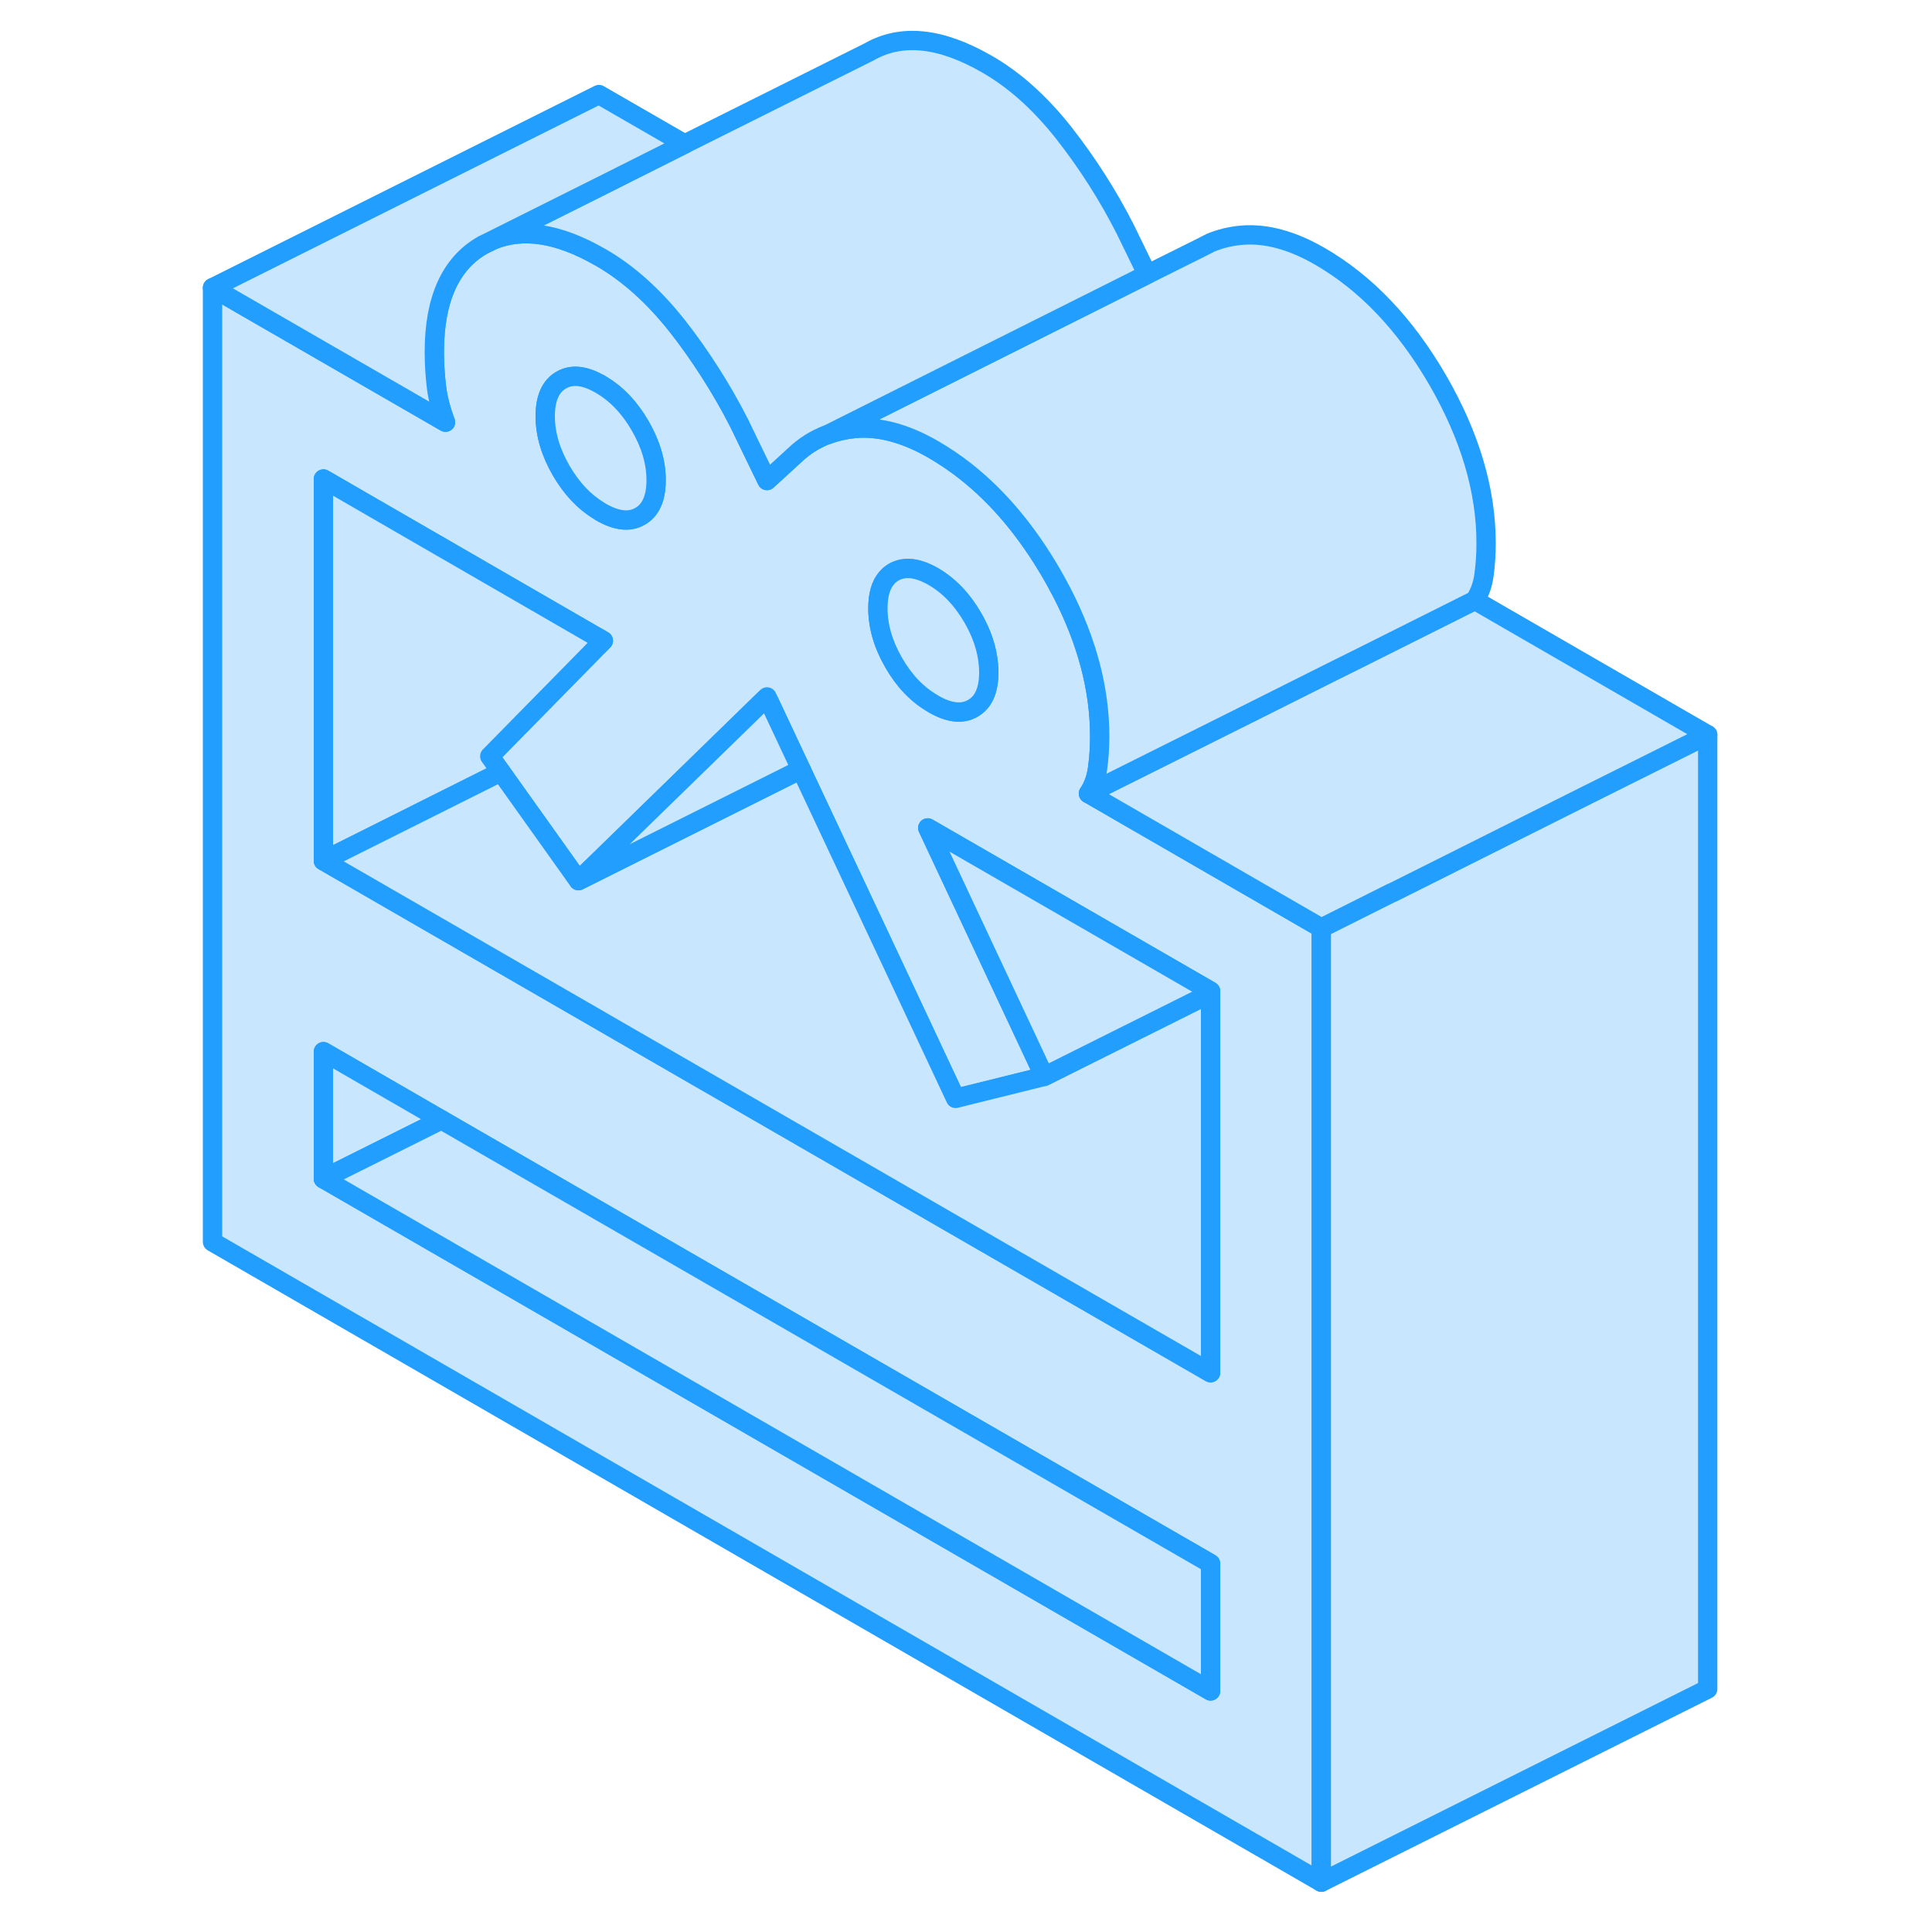<svg width="48" height="48" viewBox="0 0 82 100" fill="#c8e7ff" xmlns="http://www.w3.org/2000/svg" stroke-width="1px" stroke-linecap="round" stroke-linejoin="round"><path d="M47.34 41.073C47.58 40.713 47.74 40.283 47.81 39.773C47.88 39.263 47.92 38.713 47.92 38.113C47.92 35.683 47.27 33.213 45.97 30.683C45.79 30.343 45.61 30.003 45.41 29.663C44.14 27.483 42.67 25.733 41 24.413C40.46 23.983 39.89 23.603 39.31 23.263C37.87 22.433 36.53 22.073 35.29 22.173C34.77 22.223 34.28 22.333 33.82 22.503H33.8C33.18 22.743 32.62 23.093 32.13 23.563L30.7 24.873L29.26 21.903C28.8 20.993 28.29 20.113 27.74 19.253C27.22 18.443 26.67 17.653 26.07 16.893C24.85 15.343 23.52 14.143 22.09 13.323C22.06 13.303 22.03 13.283 22 13.273C19.89 12.073 18.07 11.793 16.52 12.423L15.99 12.683C14.32 13.633 13.48 15.483 13.48 18.223C13.48 18.833 13.52 19.433 13.59 20.023C13.66 20.613 13.82 21.223 14.06 21.853L2 14.893V64.283L59.39 97.423V48.033L47.34 41.073ZM36.9 29.913C37 29.793 37.12 29.693 37.26 29.613C37.81 29.303 38.49 29.373 39.31 29.843C40.12 30.313 40.8 31.023 41.35 31.973C41.82 32.783 42.09 33.593 42.16 34.393C42.17 34.523 42.18 34.663 42.18 34.793C42.18 35.733 41.9 36.353 41.35 36.663C40.8 36.983 40.12 36.903 39.31 36.433C39.3 36.423 39.29 36.423 39.28 36.413C38.47 35.943 37.8 35.243 37.26 34.303C36.71 33.353 36.44 32.413 36.44 31.483C36.44 30.793 36.59 30.263 36.9 29.913ZM20.05 19.673C20.58 19.363 21.23 19.423 22 19.853C22.03 19.853 22.06 19.883 22.09 19.903C22.9 20.373 23.58 21.083 24.13 22.033C24.68 22.983 24.96 23.923 24.96 24.853C24.96 25.783 24.68 26.413 24.13 26.723C23.58 27.043 22.9 26.963 22.09 26.493C22.06 26.473 22.03 26.453 22 26.433C21.23 25.973 20.58 25.273 20.05 24.363C19.5 23.413 19.22 22.473 19.22 21.543C19.22 20.613 19.5 19.983 20.05 19.673ZM53.66 87.523L7.74 61.013V54.433L13.85 57.963L53.66 80.933V87.523ZM53.66 71.053L23.02 53.373L22 52.783L7.74 44.553V24.793L22 33.033L22.23 33.163L22 33.393L16.35 39.143L16.93 39.953L20.94 45.583L22 44.553L30.58 36.193L30.7 36.073L30.82 36.333L32.46 39.823L37.19 49.883L40.46 56.853L45.05 55.713L44.22 53.943L39.02 42.853L53.66 51.303V71.053Z" stroke="#229EFF" stroke-linejoin="round"/><path d="M22 33.393L16.35 39.143L16.93 39.953L7.74 44.553V24.793L22 33.033V33.393Z" stroke="#229EFF" stroke-linejoin="round"/><path d="M13.85 57.963L7.74 61.013V54.433L13.85 57.963Z" stroke="#229EFF" stroke-linejoin="round"/><path d="M53.66 80.933V87.523L7.74 61.013L13.85 57.963L53.66 80.933Z" stroke="#229EFF" stroke-linejoin="round"/><path d="M22 33.033V33.393L22.23 33.163L22 33.033Z" stroke="#229EFF" stroke-linejoin="round"/><path d="M42.18 34.793C42.18 35.733 41.901 36.353 41.351 36.663C40.801 36.983 40.12 36.903 39.31 36.433C39.3 36.423 39.291 36.423 39.281 36.413C38.471 35.943 37.8 35.243 37.261 34.303C36.711 33.353 36.44 32.413 36.44 31.483C36.44 30.793 36.591 30.263 36.901 29.913C37.001 29.793 37.12 29.693 37.261 29.613C37.81 29.303 38.49 29.373 39.31 29.843C40.12 30.313 40.801 31.023 41.351 31.973C41.821 32.783 42.09 33.593 42.16 34.393C42.17 34.523 42.18 34.663 42.18 34.793Z" stroke="#229EFF" stroke-linejoin="round"/><path d="M79.391 38.033V87.423L59.391 97.423V48.033L63.02 46.213H63.041L64.861 45.303L73.281 41.083L79.391 38.033Z" stroke="#229EFF" stroke-linejoin="round"/><path d="M79.39 38.033L73.28 41.083L64.86 45.303L63.04 46.213H63.02L59.39 48.033L47.34 41.073L55.77 36.863L59.92 34.783L61.23 34.133L67.34 31.073L79.39 38.033Z" stroke="#229EFF" stroke-linejoin="round"/><path d="M67.92 28.113C67.92 28.713 67.88 29.263 67.81 29.773C67.74 30.283 67.58 30.713 67.34 31.073L61.23 34.133L59.92 34.783L55.77 36.863L47.34 41.073C47.58 40.713 47.74 40.283 47.81 39.773C47.88 39.263 47.92 38.713 47.92 38.113C47.92 35.683 47.27 33.213 45.97 30.683C45.79 30.343 45.61 30.003 45.41 29.663C44.14 27.483 42.67 25.733 41 24.413C40.46 23.983 39.89 23.603 39.31 23.263C37.87 22.433 36.53 22.073 35.29 22.173C34.77 22.223 34.28 22.333 33.82 22.503L37.71 20.553L50.38 14.203L53.07 12.863L53.66 12.563C54.16 12.353 54.7 12.223 55.29 12.173C56.53 12.073 57.87 12.433 59.31 13.263C61.7 14.643 63.73 16.773 65.41 19.663C67.08 22.553 67.92 25.363 67.92 28.113Z" stroke="#229EFF" stroke-linejoin="round"/><path d="M24.961 24.853C24.961 25.783 24.681 26.413 24.131 26.723C23.581 27.043 22.901 26.963 22.091 26.493C22.061 26.473 22.031 26.453 22.001 26.433C21.231 25.973 20.581 25.273 20.051 24.363C19.501 23.413 19.221 22.473 19.221 21.543C19.221 20.613 19.501 19.983 20.051 19.673C20.581 19.363 21.231 19.423 22.001 19.853C22.031 19.853 22.061 19.883 22.091 19.903C22.901 20.373 23.581 21.083 24.131 22.033C24.681 22.983 24.961 23.923 24.961 24.853Z" stroke="#229EFF" stroke-linejoin="round"/><path d="M53.66 51.413V71.053L23.02 53.373L22 52.783L7.74 44.553L16.93 39.953L20.94 45.583L22 45.053L32.46 39.823L37.19 49.883L40.46 56.853L45.05 55.713L46.25 55.113L53.66 51.413Z" stroke="#229EFF" stroke-linejoin="round"/><path d="M32.46 39.823L22 45.053L20.94 45.583L22 44.553L30.581 36.193L30.821 36.333L32.46 39.823Z" stroke="#229EFF" stroke-linejoin="round"/><path d="M53.66 51.303V51.413L46.251 55.113L45.05 55.713L44.221 53.943L39.02 42.853L53.66 51.303Z" stroke="#229EFF" stroke-linejoin="round"/><path d="M50.381 14.203L37.71 20.553L33.821 22.503H33.8C33.181 22.743 32.621 23.093 32.131 23.563L30.7 24.873L29.261 21.903C28.8 20.993 28.291 20.113 27.741 19.253C27.221 18.443 26.671 17.653 26.071 16.893C24.851 15.343 23.521 14.143 22.091 13.323C22.061 13.303 22.03 13.283 22 13.273C19.89 12.073 18.07 11.793 16.52 12.423L22 9.683L26.44 7.453L35.99 2.683C37.67 1.723 39.701 1.943 42.091 3.323C43.521 4.143 44.851 5.343 46.071 6.893C47.291 8.453 48.361 10.123 49.261 11.903L50.381 14.203Z" stroke="#229EFF" stroke-linejoin="round"/><path d="M26.44 7.453L22 9.683L16.52 12.423L15.99 12.683C14.32 13.633 13.48 15.483 13.48 18.223C13.48 18.833 13.52 19.433 13.59 20.023C13.66 20.613 13.82 21.223 14.06 21.853L2 14.893L22 4.893L26.44 7.453Z" stroke="#229EFF" stroke-linejoin="round"/></svg>